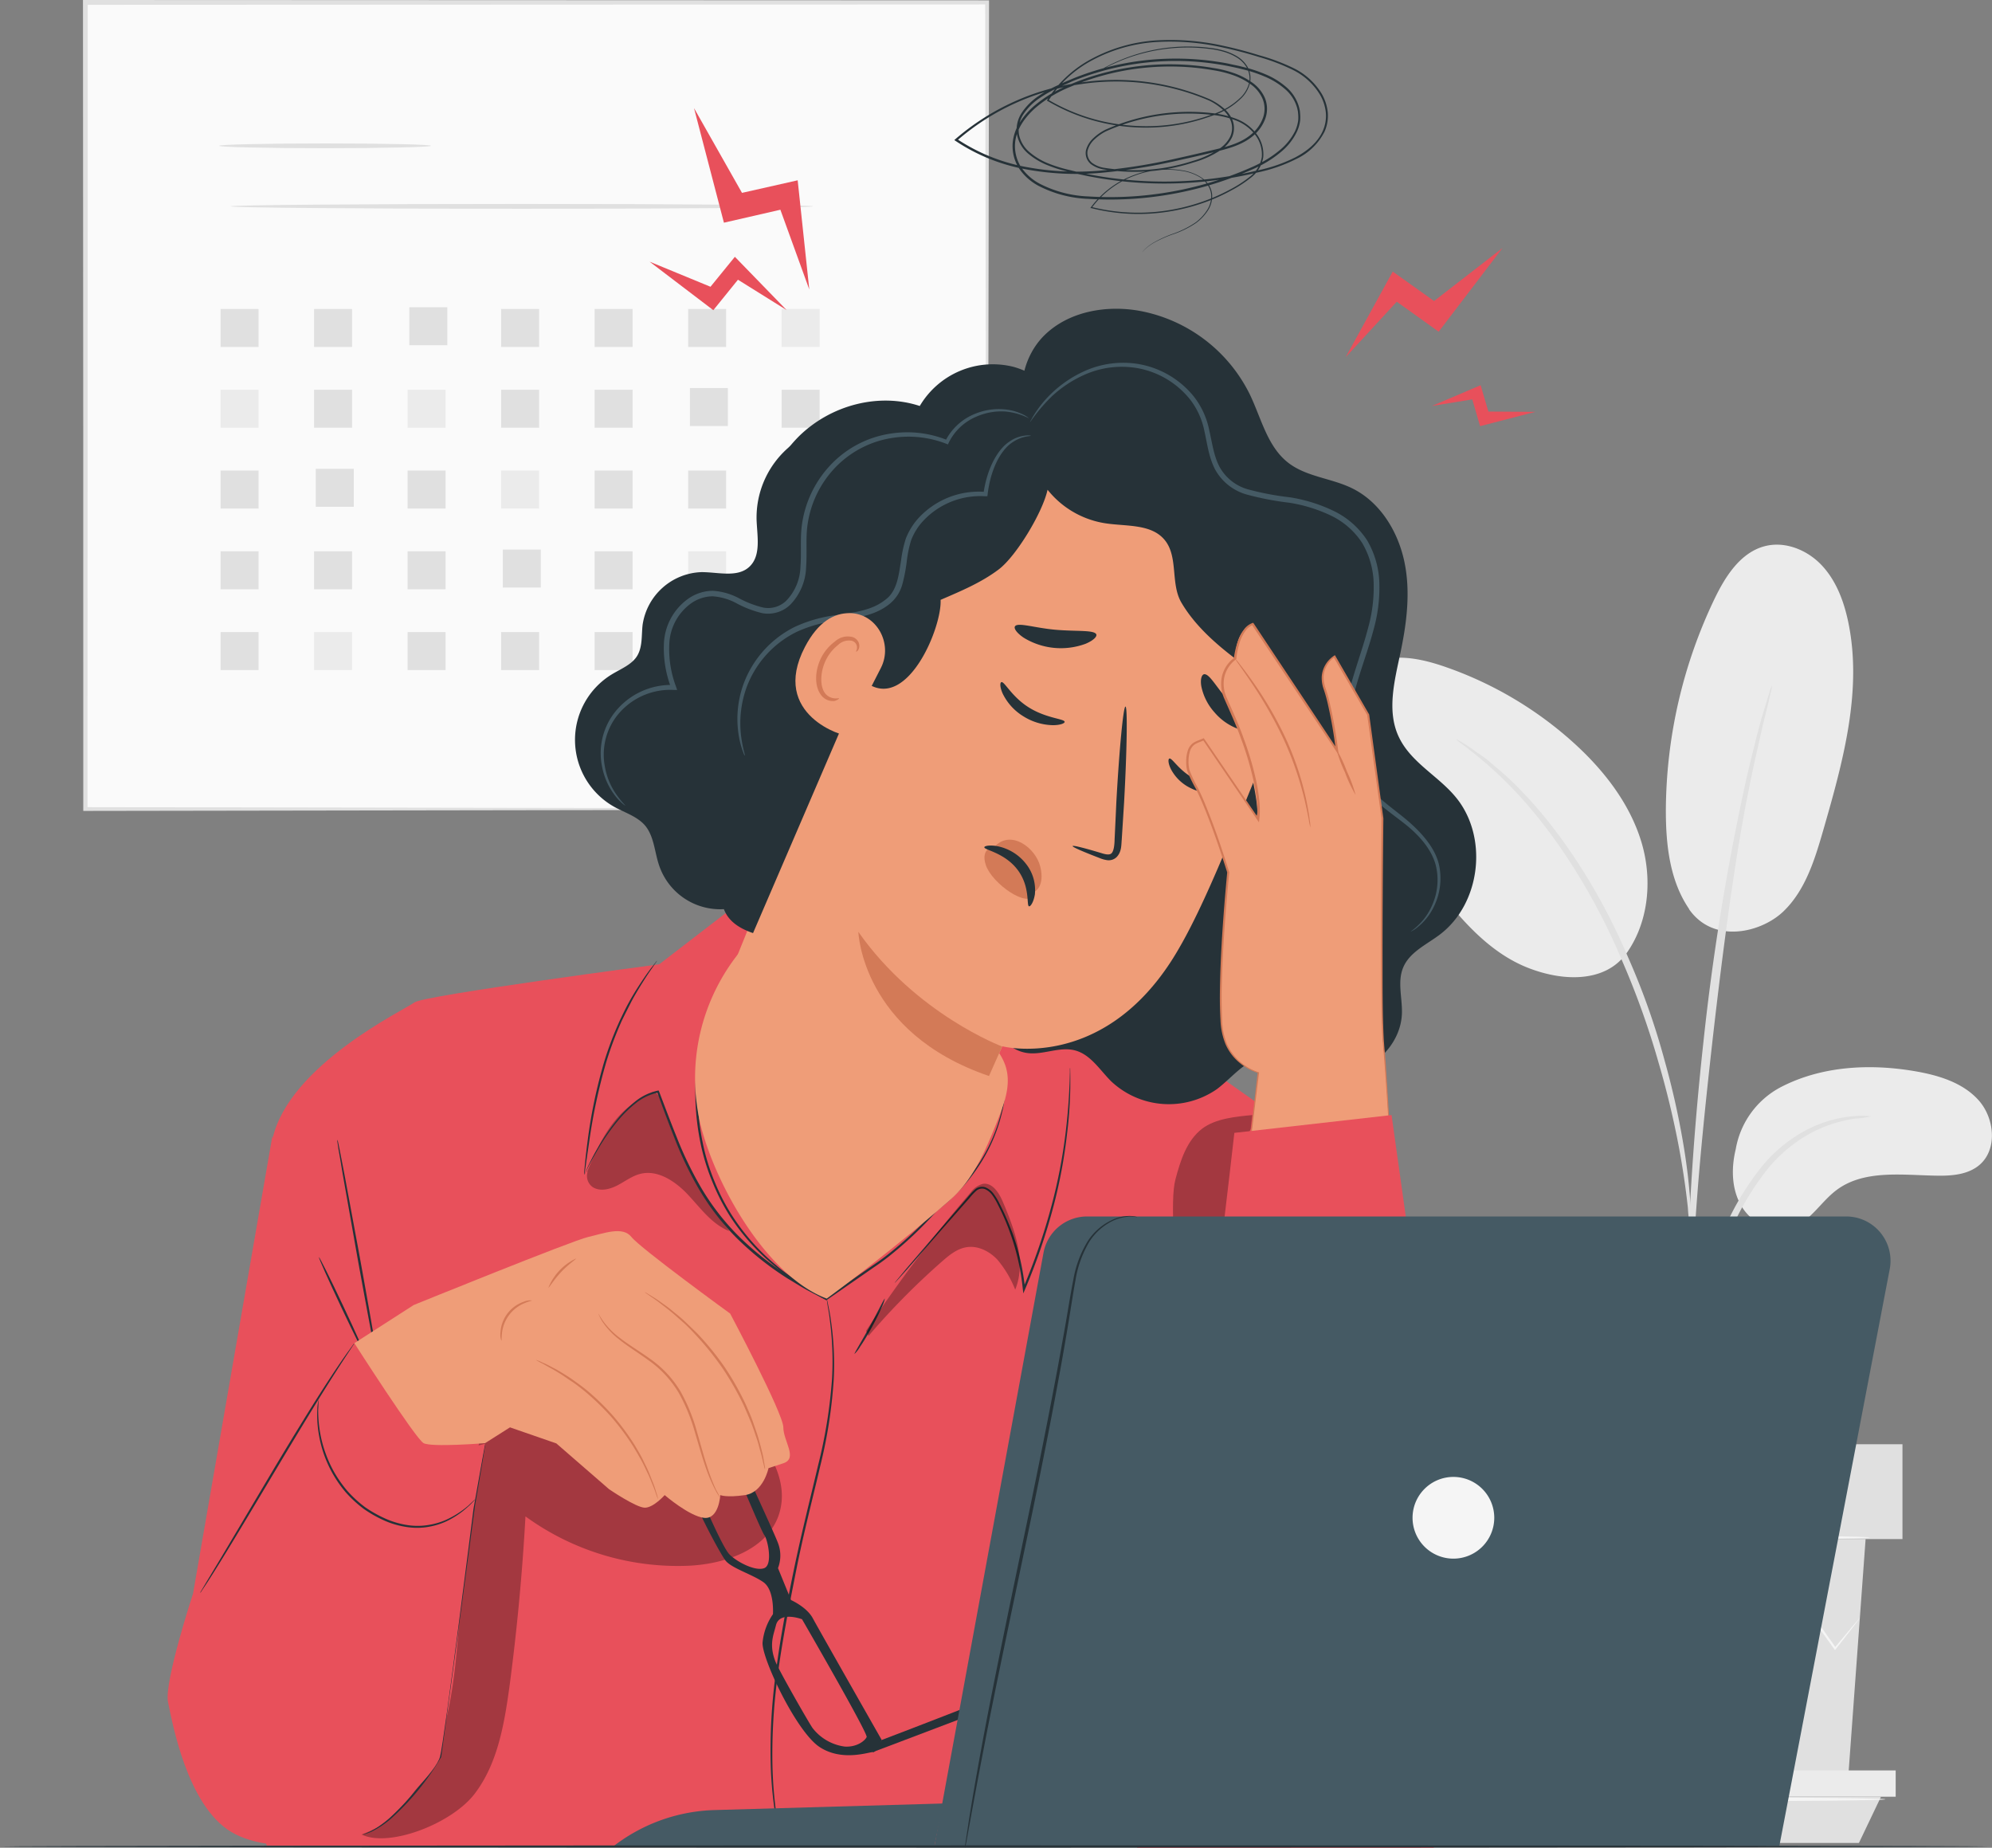 <svg xmlns="http://www.w3.org/2000/svg" viewBox="0 0 458.32 425.08"><rect x="0" y="0" width="458.32" height="425.08" fill="#808080" stroke="none"/><defs><style>.cls-1{fill:#fafafa;}.cls-2{fill:#e0e0e0;}.cls-3{fill:#ebebeb;}.cls-4{fill:#f5f5f5;}.cls-5{fill:#e8505b;}.cls-6{fill:#263238;}.cls-7{opacity:0.3;}.cls-8{fill:#ef9d78;}.cls-9{fill:#d37a57;}.cls-10{fill:#455a64;}</style></defs><title>Asset 1q1</title><g id="Layer_2" data-name="Layer 2"><g id="Background_Complete" data-name="Background Complete"><rect class="cls-1" x="19.62" y="0.55" width="207.47" height="185.62"></rect><path class="cls-2" d="M227.09,186.17s0-1.19-.05-3.44,0-5.61,0-9.95c0-8.71-.07-21.45-.13-37.68-.05-32.43-.14-78.77-.24-134.55l.47.47L19.64,1.11h0l.55-.56c0,67.54-.05,131.08-.06,185.62l-.49-.48,150.06.24,42.32.13,11.21.06,2.89,0c.65,0,1,0,1,0s-.31,0-.94,0l-2.83,0-11.11.06-42.22.13-150.37.24h-.49v-.49c0-54.54,0-118.08-.07-185.62V0h.58L227.09.08h.47V.55c-.1,55.9-.18,102.35-.24,134.85,0,16.18-.09,28.88-.12,37.58,0,4.29,0,7.59-.06,9.85S227.09,186.17,227.09,186.17Z"></path><path class="cls-2" d="M99.17,33.54c0,.3-10.92.55-24.39.55s-24.39-.25-24.39-.55S61.31,33,74.78,33,99.17,33.23,99.17,33.54Z"></path><path class="cls-2" d="M187.08,47.47c0,.31-30,.56-67,.56s-67-.25-67-.56,30-.55,67-.55S187.08,47.17,187.08,47.47Z"></path><rect class="cls-2" x="50.75" y="71.08" width="8.74" height="8.74"></rect><rect class="cls-2" x="72.26" y="71.08" width="8.74" height="8.74"></rect><rect class="cls-2" x="94.18" y="70.68" width="8.74" height="8.74"></rect><rect class="cls-2" x="115.3" y="71.08" width="8.74" height="8.74"></rect><rect class="cls-2" x="136.81" y="71.08" width="8.74" height="8.74"></rect><rect class="cls-2" x="158.33" y="71.08" width="8.74" height="8.74"></rect><rect class="cls-3" x="179.84" y="71.08" width="8.74" height="8.74"></rect><rect class="cls-3" x="50.75" y="89.66" width="8.74" height="8.74"></rect><rect class="cls-2" x="72.26" y="89.66" width="8.74" height="8.74"></rect><rect class="cls-3" x="93.78" y="89.66" width="8.74" height="8.74"></rect><rect class="cls-2" x="115.3" y="89.66" width="8.74" height="8.74"></rect><rect class="cls-2" x="136.81" y="89.66" width="8.74" height="8.74"></rect><rect class="cls-2" x="158.73" y="89.27" width="8.74" height="8.74"></rect><rect class="cls-2" x="179.84" y="89.66" width="8.74" height="8.74"></rect><rect class="cls-2" x="50.75" y="108.25" width="8.74" height="8.74"></rect><rect class="cls-2" x="72.66" y="107.85" width="8.74" height="8.74"></rect><rect class="cls-2" x="93.78" y="108.25" width="8.74" height="8.74"></rect><rect class="cls-3" x="115.3" y="108.25" width="8.74" height="8.74"></rect><rect class="cls-2" x="136.81" y="108.25" width="8.74" height="8.74"></rect><rect class="cls-2" x="158.33" y="108.25" width="8.74" height="8.74"></rect><rect class="cls-2" x="179.84" y="108.25" width="8.74" height="8.74"></rect><rect class="cls-2" x="50.75" y="126.83" width="8.74" height="8.74"></rect><rect class="cls-2" x="72.26" y="126.83" width="8.74" height="8.74"></rect><rect class="cls-2" x="93.78" y="126.83" width="8.74" height="8.74"></rect><rect class="cls-2" x="115.69" y="126.43" width="8.74" height="8.74"></rect><rect class="cls-2" x="136.81" y="126.83" width="8.74" height="8.74"></rect><rect class="cls-3" x="158.33" y="126.83" width="8.74" height="8.74"></rect><rect class="cls-2" x="179.84" y="126.83" width="8.74" height="8.74"></rect><rect class="cls-2" x="50.75" y="145.41" width="8.74" height="8.74"></rect><rect class="cls-3" x="72.26" y="145.41" width="8.74" height="8.74"></rect><rect class="cls-2" x="93.78" y="145.41" width="8.74" height="8.74"></rect><rect class="cls-2" x="115.3" y="145.41" width="8.74" height="8.74"></rect><rect class="cls-2" x="136.81" y="145.41" width="8.74" height="8.74"></rect><rect class="cls-2" x="158.73" y="145.01" width="8.74" height="8.74"></rect><rect class="cls-2" x="179.84" y="145.41" width="8.74" height="8.74"></rect><path class="cls-3" d="M409.8,250.06c9.25-4.77,20.13-5.39,30.4-3.69,5.51.91,11.26,2.56,15,6.7s4.46,11.43.15,15c-2.56,2.12-6.14,2.44-9.46,2.4-8-.09-16.95-1.51-23.37,3.33-3.66,2.75-6.1,7.34-10.48,8.7s-9.12-1.21-11.39-5.07-2.35-8.7-1.29-13.06A19.94,19.94,0,0,1,409.8,250.06Z"></path><path class="cls-3" d="M388.62,209.17c5.65,8.08,16.64,5.4,21.74.47s7.24-12.07,9.2-18.88c4.48-15.56,9-31.89,5.67-47.73-1-4.74-2.77-9.47-6.1-13s-8.45-5.61-13.13-4.37c-5.54,1.46-9,6.89-11.47,12a113.75,113.75,0,0,0-11.25,48.83c0,7.87.9,16.12,5.34,22.61"></path><path class="cls-3" d="M373.1,220.76c6.13-7.29,7.3-17.91,4.57-27s-8.9-16.89-16-23.23A86.14,86.14,0,0,0,333,153.58c-4.14-1.46-8.52-2.61-12.89-2.19s-8.78,2.65-10.82,6.54c-3,5.76-.13,12.74,3,18.43A218,218,0,0,0,331.1,205c5.65,7.28,12.11,14.46,20.72,17.75s17.54,2.9,22.1-3.07"></path><path class="cls-2" d="M388.24,331a18.09,18.09,0,0,0,.51-3.67c.26-2.67.59-6,1-10A146,146,0,0,1,392,302.6a112.77,112.77,0,0,1,5.33-17.33,63.63,63.63,0,0,1,8.86-15.69,33,33,0,0,1,11.19-9.3,31.47,31.47,0,0,1,9.42-2.94,18.38,18.38,0,0,0,3.65-.52,16.19,16.19,0,0,0-3.72-.06,28.42,28.42,0,0,0-9.82,2.56,32.91,32.91,0,0,0-11.81,9.38,62.32,62.32,0,0,0-9.17,16,105.14,105.14,0,0,0-5.3,17.61,124,124,0,0,0-1.95,14.88c-.32,4.25-.44,7.69-.5,10.07A16.84,16.84,0,0,0,388.24,331Z"></path><path class="cls-2" d="M388.93,323.26a7.78,7.78,0,0,0,.1-1.7c0-1.28,0-2.89,0-4.87,0-4.22,0-10.34.22-17.89.37-15.1,1.67-31.35,4.19-54.26,2.37-21.54,5.56-46.61,8.93-62.91.72-3.71,1.45-7,2.14-10s1.21-5.46,1.75-7.5.83-3.49,1.13-4.73a7,7,0,0,0,.3-1.68,7.58,7.58,0,0,0-.59,1.6L405.67,164c-.63,2-1.27,4.53-2,7.45s-1.56,6.24-2.35,9.94a549.09,549.09,0,0,0-9.4,58.37c-2.52,23-3.65,43.87-3.75,59-.09,7.57.07,13.7.26,17.93.13,2,.22,3.58.3,4.86A7.62,7.62,0,0,0,388.93,323.26Z"></path><path class="cls-2" d="M389,282.94a32.35,32.35,0,0,0,0-5.08,138.6,138.6,0,0,0-1.55-13.78A183.25,183.25,0,0,0,383,244a164.09,164.09,0,0,0-8.4-23.75c-7-16.52-16.42-30-24.65-38.39a62.58,62.58,0,0,0-5.8-5.39c-.89-.75-1.67-1.5-2.48-2.09l-2.25-1.56a32.78,32.78,0,0,0-4.28-2.74c-.24.33,6.07,4,14,12.52s17.13,21.87,24,38.25a186.72,186.72,0,0,1,8.44,23.53,203.35,203.35,0,0,1,4.77,19.88c1.05,5.72,1.66,10.4,2,13.64A33.12,33.12,0,0,0,389,282.94Z"></path><polygon class="cls-2" points="350.06 354.06 354.1 409.41 425.2 409.41 429.24 354.06 350.06 354.06"></polygon><rect class="cls-2" x="343.19" y="332.25" width="94.53" height="21.82"></rect><polygon class="cls-3" points="343.19 407.29 343.19 413.34 347.63 413.34 436.16 413.34 436.16 407.29 343.19 407.29"></polygon><polygon class="cls-2" points="351.99 423.98 347.63 413.34 432.78 413.34 427.7 423.98 351.99 423.98"></polygon><path class="cls-4" d="M427.92,372.15s-.09.19-.33.51l-1.06,1.41-4.14,5.3-.19.24-.18-.25-10.17-14.07h.58l-10,14.18-.31.45-.35-.42-11.88-14.14h.68l-.65.82-10.63,13.32-.35.45-.33-.47-10-14.18.58,0-12.34,14.06-.22.25-.17-.28c-1.63-2.73-2.92-4.91-3.86-6.49-.41-.7-.74-1.27-1-1.73a2.69,2.69,0,0,1-.3-.62,3.07,3.07,0,0,1,.42.55c.28.44.65,1,1.09,1.67l4.06,6.37-.39,0,12.15-14.24.31-.36.27.39L379.29,379l-.68,0,10.6-13.34.65-.82.34-.42.35.41L402.39,379l-.66,0,10.12-14.11.29-.41.29.41c4,5.72,7.42,10.59,10,14.23l-.36,0,4.31-5.16,1.16-1.34A3,3,0,0,1,427.92,372.15Z"></path><path class="cls-4" d="M430.23,353.7c0,.24-17.81.44-39.79.44s-39.79-.2-39.79-.44,17.81-.44,39.79-.44S430.23,353.45,430.23,353.7Z"></path><path class="cls-4" d="M433.82,413.94c0,.24-19.36.44-43.24.44s-43.24-.2-43.24-.44,19.35-.45,43.24-.45S433.82,413.69,433.82,413.94Z"></path></g><g id="Character"><path class="cls-5" d="M177.38,203.92l-8,4.29-17.71,13.63S97.45,229,95.37,230.6,66.32,245,62.67,262.15,51.53,391.46,51.53,391.46l9.84,33.12,197.51.31,46.32-.66s17.79-41.57,17.79-53-5.2-97.37-5.2-97.37l-55.55-39.17Z"></path><path class="cls-6" d="M151.17,221a2.2,2.2,0,0,1-.28.46l-.86,1.27c-.78,1.08-1.84,2.7-3.07,4.73-.6,1-1.28,2.14-1.91,3.39s-1.31,2.58-2,4a81.71,81.71,0,0,0-3.59,9.57,130.07,130.07,0,0,0-3.89,18.19c-.34,2.3-.61,4.19-.81,5.59-.09.61-.16,1.11-.22,1.52a1.82,1.82,0,0,1-.12.52,2.2,2.2,0,0,1,0-.54c0-.4.08-.91.13-1.53.12-1.33.33-3.25.64-5.62A116.44,116.44,0,0,1,139,244.3a78.38,78.38,0,0,1,3.65-9.62c.68-1.43,1.33-2.78,2-4s1.35-2.36,2-3.38c1.29-2,2.39-3.61,3.22-4.66l.95-1.21A2.37,2.37,0,0,1,151.17,221Z"></path><g class="cls-7"><path d="M152.4,254c-.33-1.06-.75-2.25-1.78-2.66-.8-.33-.48.19-1.28.53-7.5,3.09-11.13,10-14.3,17.84l.18-.19a3.13,3.13,0,0,0,1.23,3.63c1.69,1,3.86.45,5.6-.45s3.33-2.15,5.23-2.64c4.1-1.05,8.19,1.76,11.08,4.86s5.51,6.78,9.47,8.31A91.21,91.21,0,0,1,152.4,254Z"></path></g><path class="cls-6" d="M134.45,270.27a48.21,48.21,0,0,1,3.18-6.36,47.68,47.68,0,0,1,4.76-6.84,28.14,28.14,0,0,1,3.73-3.65,12.55,12.55,0,0,1,5.28-2.53l.16,0,.06.15c1.25,3.27,2.57,6.84,4.09,10.6a84.36,84.36,0,0,0,5.6,11.58,56,56,0,0,0,8.6,11.12,70.5,70.5,0,0,0,11.77,9.34c1.45.85,2.85,1.76,4.3,2.56l4.33,2.31h-.26l7.22-5,3.5-2.41c1.16-.79,2.29-1.58,3.36-2.42a88.35,88.35,0,0,0,11.2-10.53l0,0h0A42.15,42.15,0,0,0,225.64,267a38.48,38.48,0,0,0,4.63-10.77,39.67,39.67,0,0,0,1.18-7.46c.06-.88,0-1.55.07-2s0-.68,0-.68,0,.23,0,.68,0,1.13,0,2a36.8,36.8,0,0,1-1.06,7.52,38,38,0,0,1-4.58,10.89,42,42,0,0,1-10.31,11.38l0,0a88.61,88.61,0,0,1-11.24,10.63c-1.08.85-2.21,1.65-3.37,2.43l-3.5,2.43-7.22,5-.12.09-.14-.07-4.36-2.32c-1.45-.8-2.86-1.71-4.32-2.57a70.1,70.1,0,0,1-11.86-9.42,56.52,56.52,0,0,1-8.65-11.23,84.4,84.4,0,0,1-5.59-11.66c-1.51-3.78-2.81-7.36-4-10.63l.21.12a12.15,12.15,0,0,0-5.13,2.43,27.63,27.63,0,0,0-3.72,3.57,49.61,49.61,0,0,0-4.81,6.75c-1.17,2-2,3.54-2.53,4.61l-.61,1.23A1.73,1.73,0,0,1,134.45,270.27Z"></path><path class="cls-6" d="M246.22,245.65a99.28,99.28,0,0,1-.72,15.25,116.68,116.68,0,0,1-3.05,16.37,140.06,140.06,0,0,1-6.62,19.38l-.38.9-.12-1c-.07-.58-.12-1.22-.22-1.85a53.39,53.39,0,0,0-2.52-10.56c-.57-1.66-1.22-3.26-1.92-4.8-.35-.77-.72-1.52-1.1-2.26a13.68,13.68,0,0,0-1.22-2.08,4.08,4.08,0,0,0-1.72-1.44,2,2,0,0,0-2,.38,13.84,13.84,0,0,0-1.52,1.62l-1.45,1.65-5.29,6L208.71,292l-2.11,2.36-.56.6-.2.19a1.5,1.5,0,0,1,.16-.23l.52-.63,2-2.42,7.56-8.82,5.24-6.08,1.44-1.67a14.48,14.48,0,0,1,1.58-1.68,2.44,2.44,0,0,1,2.41-.46,4.52,4.52,0,0,1,1.94,1.59,14.18,14.18,0,0,1,1.28,2.15c.38.74.75,1.5,1.11,2.27.71,1.55,1.37,3.17,2,4.84a54.24,54.24,0,0,1,2.55,10.66c.1.64.15,1.28.22,1.87l-.5-.07a142.58,142.58,0,0,0,6.64-19.3,122,122,0,0,0,3.15-16.29c.58-4.68.81-8.49.92-11.12.07-1.32.07-2.34.1-3,0-.32,0-.58,0-.79S246.22,245.65,246.22,245.65Z"></path><path class="cls-6" d="M171.64,218s0,.08-.15.2l-.48.54c-.44.45-1,1.19-1.76,2.14a39.86,39.86,0,0,0-4.79,8.95,57.78,57.78,0,0,0-3.59,14.63,58.62,58.62,0,0,0,.8,18.38,49,49,0,0,0,2.8,9.13,47.69,47.69,0,0,0,4.11,7.89,50.69,50.69,0,0,0,10,11.22c1.61,1.42,3.25,2.48,4.62,3.5s2.69,1.72,3.73,2.31l2.43,1.34.63.36a.87.87,0,0,1,.21.14s-.08,0-.23-.09l-.65-.32-2.49-1.25c-1.06-.57-2.31-1.37-3.79-2.25s-3-2-4.69-3.46a50.12,50.12,0,0,1-10.18-11.24,47.81,47.81,0,0,1-4.17-8,49.13,49.13,0,0,1-2.84-9.21,57.89,57.89,0,0,1-.76-18.55,57,57,0,0,1,3.72-14.7,38,38,0,0,1,5-8.94,21,21,0,0,1,1.85-2.09l.51-.51Z"></path><path class="cls-6" d="M86.56,314.1a2.12,2.12,0,0,1,.2.29l.53.93-.15.05c-.71-3.36-2.65-13.66-4.86-25.85-1.32-7.5-2.53-14.3-3.41-19.3-.4-2.42-.73-4.4-1-5.86-.09-.65-.17-1.17-.24-1.6a2.36,2.36,0,0,1,0-.56,2.76,2.76,0,0,1,.15.54q.13.63.33,1.59c.29,1.44.67,3.42,1.14,5.83.93,5,2.18,11.77,3.57,19.27,2.2,12.18,4,22.52,4.5,25.91l.08.51-.23-.46-.47-1A1.25,1.25,0,0,1,86.56,314.1Z"></path><path class="cls-6" d="M84.15,312.05c-.13.06-2.65-5-5.63-11.31s-5.28-11.48-5.15-11.54,2.65,5,5.63,11.31S84.28,312,84.15,312.05Z"></path><g class="cls-7"><path d="M83.12,422c6.27,3.15,20.8-2.41,26.09-9.34s6.81-16,8-24.59q2.6-19.53,3.69-39.22a59.6,59.6,0,0,0,37.56,11.35c8.48-.39,18.15-3.76,20.77-11.83s-3-16.21-8.79-22.28a137.4,137.4,0,0,0-18-15.8c-4.23-3.1-8.87-6-14.09-6.61-5.63-.61-11.32,1.69-15.6,5.4s-7.27,8.71-9.47,13.93c-6.68,15.95-6.32,33.8-7.69,51s-3.19,35.09-18.46,46.31"></path></g><path class="cls-6" d="M83.53,422.06a2.53,2.53,0,0,1,.43-.2l1.26-.55a22.9,22.9,0,0,0,4.28-2.94A59.84,59.84,0,0,0,101.05,404l0,.08c.91-6.85,2-14.85,3.11-23.35,1.84-13.48,3.46-25.68,4.77-34.5.81-4.35,1.46-7.89,1.93-10.38.23-1.19.41-2.13.55-2.82l.15-.73a1,1,0,0,1,.07-.24.6.6,0,0,1,0,.25c0,.2-.06.44-.1.74l-.45,2.84c-.43,2.49-1,6-1.77,10.4-1.18,8.87-2.81,21.05-4.61,34.51-1.16,8.5-2.25,16.49-3.18,23.34v.05l0,0a58.35,58.35,0,0,1-11.78,14.39,21.31,21.31,0,0,1-4.39,2.86c-.56.23-1,.38-1.3.48A1.47,1.47,0,0,1,83.53,422.06Z"></path><path class="cls-6" d="M179.78,424.23a1.9,1.9,0,0,1-.09-.31c-.06-.24-.13-.55-.22-.94-.18-.83-.51-2-.77-3.62a90.74,90.74,0,0,1-1.38-13.56,131.39,131.39,0,0,1,1.08-20.18c.92-7.56,2.45-15.79,4.23-24.39s3.85-16.71,5.59-24.1a114.54,114.54,0,0,0,3.21-19.88,72.33,72.33,0,0,0-.5-13.56c-.17-1.6-.44-2.82-.56-3.66l-.14-.95a1.38,1.38,0,0,1,0-.33,1.86,1.86,0,0,1,.08.32c.05.24.12.55.2.94.14.83.45,2.05.65,3.65a69.4,69.4,0,0,1,.67,13.61,112.36,112.36,0,0,1-3.11,20c-1.72,7.41-3.85,15.49-5.55,24.1s-3.32,16.8-4.27,24.34a134.31,134.31,0,0,0-1.18,20.11,96.27,96.27,0,0,0,1.21,13.53c.23,1.59.53,2.8.67,3.64.07.39.13.71.17,1A1.11,1.11,0,0,1,179.78,424.23Z"></path><path class="cls-6" d="M196.61,311.47c-.12-.08,1.6-2.83,3.52-6.34s3.31-6.44,3.45-6.38a8.14,8.14,0,0,1-.72,2c-.52,1.21-1.31,2.85-2.28,4.62s-1.92,3.31-2.66,4.4A7.81,7.81,0,0,1,196.61,311.47Z"></path><g class="cls-7"><path d="M199.84,307.32a167.38,167.38,0,0,1,16.89-17.11c1.65-1.45,3.44-2.92,5.61-3.28,2.64-.44,5.33.92,7.16,2.88a24.7,24.7,0,0,1,4.08,6.88c2.62-6.44-.1-13.7-2.8-20.11-.88-2.09-2.4-4.57-4.64-4.23a5.18,5.18,0,0,0-2.88,2.06,312.29,312.29,0,0,0-24,31.75"></path></g><g class="cls-7"><path d="M287.76,259.69l.37-3.17c-3.81.36-8.49.81-11.53,3.13-3.55,2.71-5,7.32-6.14,11.62-2.72,9.78,5,60.13,4.6,70.28,3.37-1.43,5.75-23,6.35-26.66,1.48-8.81-1.51-14.31-.6-16.77s.88-5.13.95-7.75c.33-11.68,1.49-19.9,6-30.68"></path></g><path class="cls-6" d="M238.05,98.09c-4.84-6-3.25-15.59,2.29-21s14-6.91,21.57-5.63a35.48,35.48,0,0,1,25.71,19.4c2.6,5.45,4,11.89,8.77,15.59,4.18,3.26,9.94,3.54,14.7,5.88,6.38,3.12,10.5,9.8,12,16.76s.58,14.19-.89,21.15c-1.35,6.38-3.15,13.28-.41,19.19s8.91,8.92,13,13.78c7.74,9.13,6,24.67-3.59,31.85-3.05,2.29-6.91,4-8.37,7.56-1.33,3.22-.2,6.87-.27,10.35-.17,9-10.06,16.35-18.71,14-4.36-1.2-8.38-4.42-12.87-3.81s-7.43,4.73-11,7.4a19.37,19.37,0,0,1-24.32-1.8c-2.62-2.61-4.73-6.16-8.31-7.11s-7.34,1.1-11,.6c-4.79-.65-7.94-5.41-9.36-10s-1.79-9.64-4.19-13.85c-3.13-5.5-9.09-8.62-14.11-12.49A49,49,0,0,1,204.43,132"></path><path class="cls-8" d="M171,218.05a46.08,46.08,0,0,0-9.78,40.84c3.56,14.11,15.37,34.74,29,39.86,8.84-6.48,20.19-15.53,28.44-22.75,5.33-4.67,8.16-11.5,10.8-18.08,1.52-3.8,3.07-7.9,2.12-11.88-.71-2.93-2.69-5.37-4.78-7.54a61.13,61.13,0,0,0-52.94-17.66"></path><path class="cls-8" d="M211.45,116.45h0a24.27,24.27,0,0,1,27.75-12.77l34.11,8.7c17.05,5.49,30.4,31.88,20.35,55-7.94,18.25-16.07,41.18-24.22,53.78-16.4,25.32-38.82,19.54-38.82,19.54l-12.1,27-49.47-46.39Z"></path><path class="cls-6" d="M269.05,174.51c.64-.24,2.32,3,6,4.73s7.32,1.24,7.5,1.89c.1.3-.73.9-2.33,1.18a10.41,10.41,0,0,1-6.27-1,10,10,0,0,1-4.52-4.32C268.73,175.6,268.74,174.61,269.05,174.51Z"></path><path class="cls-6" d="M230.42,156.92c.72-.14,2.38,3.41,6.36,5.87s8,2.55,8.17,3.24c.09.32-.86.79-2.65.8a13.26,13.26,0,0,1-6.87-2.06,12.51,12.51,0,0,1-4.73-5.21C230,158,230.07,157,230.42,156.92Z"></path><path class="cls-6" d="M246.79,194.64c.08-.22,2.59.41,6.59,1.61,1,.32,2,.54,2.45-.05s.59-1.8.62-3.13c.13-2.72.27-5.58.4-8.57.67-12.15,1.61-22,2.1-21.95s.35,9.91-.32,22.07q-.28,4.49-.54,8.56c-.12,1.25,0,2.77-1.18,4a2.62,2.62,0,0,1-2.2.7,7,7,0,0,1-1.73-.49C249.08,195.89,246.71,194.86,246.79,194.64Z"></path><path class="cls-9" d="M230.57,240.75s-19.76-7.4-33.08-26.37c0,0,.75,23.16,30.06,33.16Z"></path><path class="cls-6" d="M233.52,144.1c.62-1,4.53.36,9.37.78s8.93,0,9.35,1.07c.18.53-.7,1.41-2.46,2.15a16.37,16.37,0,0,1-14.27-1.41C233.93,145.62,233.23,144.58,233.52,144.1Z"></path><path class="cls-6" d="M277.11,155.1c1.26,0,2.82,3.11,5.51,6.08s5.5,5,5.32,6.26c-.12.57-1.17.82-2.83.33a13,13,0,0,1-5.65-3.86,12.77,12.77,0,0,1-3.07-6.08C276.13,156.13,276.52,155.14,277.11,155.1Z"></path><path class="cls-9" d="M238.12,205.09s2.32-1.21,1.24-5.67-6.74-8.49-10.33-4.82c0,0-3.62.27-2.2,4.45s9.68,10.08,11.22,6.72"></path><path class="cls-6" d="M236.77,208.5c-.66-.12.34-4.47-2.66-8.42s-7.74-4.55-7.63-5.17c0-.29,1.23-.6,3.2-.2a11.07,11.07,0,0,1,6.42,4.07,9.66,9.66,0,0,1,2,7C237.8,207.63,237.06,208.59,236.77,208.5Z"></path><path class="cls-6" d="M182.28,102.25a21.32,21.32,0,0,0-8.2,17.47c.15,3.74,1.06,8.15-1.69,10.69s-7.22,1.19-11,1.21a14.18,14.18,0,0,0-13.54,12.13c-.27,2.37,0,4.92-1.17,7s-3.76,3.09-5.88,4.37a17.65,17.65,0,0,0,.59,30.53c2.45,1.35,5.31,2.2,7.1,4.35,2,2.47,2.12,6,3.13,9a14.82,14.82,0,0,0,28.08.2"></path><path class="cls-6" d="M237.58,92.68a21.1,21.1,0,0,0,16.91,27.73c4.74.7,10.4.1,13.46,3.79,3.22,3.88,1.31,10.06,3.86,14.42,3.63,6.21,9.84,11.17,15.72,15.33,4.55,3.21-.65,12.14,1.33,17.34s10.13,17.07,15.69,17.28c1.22-4.65,8.14-25.08,8.26-29.88s-1-9.8-3.94-13.58c-1.63-2.07-3.77-3.72-5.18-5.94-3.05-4.81-2-11-3-16.63a23.1,23.1,0,0,0-12.94-16.73c-5.56-2.54-12.06-2.82-17.19-6.13-3.79-2.45-6.5-6.36-10.43-8.58-7.65-4.32-17.23-1-25.14,2.8"></path><path class="cls-6" d="M200.75,150.81c-.79-.53-6,3.44-.86,6.61C209,163,216.75,144.22,216.41,138c4.62-2,9.3-3.93,13.37-7s10.15-13.21,11.24-18.33c3.47,1.41,20.24,1.54,18.78.53-3.31-2.29-10-7.2-10.89-11-1.93-8.35-7.86-15.62-15.7-17.8a19.52,19.52,0,0,0-21.59,9c-9.33-3.08-20.39-.31-27.83,7a32.55,32.55,0,0,0-8.88,28.94c.55,2.66,1.45,5.44.6,8.08-1.06,3.26-4.34,5-6.95,7.14-7.11,5.77-10.18,16-9.3,25.17s2.45,12.86,7,16.18c8.91,6.51-9.61,23.13,7,28.75"></path><path class="cls-10" d="M324.58,214.33c0-.06.59-.41,1.56-1.32a13.78,13.78,0,0,0,3.34-4.71,14.16,14.16,0,0,0,.94-8.91c-.78-3.49-3.41-6.81-6.93-9.64s-7.91-5.56-11.09-10.19-3.75-11-2.73-17,3.53-12,5.16-18.31a34.66,34.66,0,0,0,1.23-9.76,19.28,19.28,0,0,0-2.62-9.53,17.67,17.67,0,0,0-7.44-6.45,34.61,34.61,0,0,0-9.4-2.86,67.76,67.76,0,0,1-9.6-1.84,12,12,0,0,1-7.47-5.89c-1.45-2.86-1.77-5.89-2.4-8.64A17.4,17.4,0,0,0,273.89,92a20,20,0,0,0-12.25-7.32,21.06,21.06,0,0,0-11.86,1.42,27.2,27.2,0,0,0-7.69,5,39.7,39.7,0,0,0-5.07,6s0-.18.22-.48A14.91,14.91,0,0,1,238,95.3a25.55,25.55,0,0,1,3.73-4.61,27,27,0,0,1,7.75-5.3,21.7,21.7,0,0,1,12.31-1.67,20.92,20.92,0,0,1,12.95,7.58,18.44,18.44,0,0,1,3.5,7.76c.66,2.81,1,5.77,2.35,8.33a10.78,10.78,0,0,0,6.78,5.25,66,66,0,0,0,9.43,1.77,36,36,0,0,1,9.77,3,19,19,0,0,1,8,6.93,20.56,20.56,0,0,1,2.8,10.18,35.7,35.7,0,0,1-1.28,10.12c-1.69,6.43-4.23,12.3-5.22,18.19s-.53,11.81,2.44,16.17S320.64,186,324.09,189s6.29,6.46,7.05,10.19a14.68,14.68,0,0,1-1.19,9.29,13.45,13.45,0,0,1-3.63,4.69A7.29,7.29,0,0,1,324.58,214.33Z"></path><path class="cls-10" d="M293.91,154c.11.05-.49,1.43-1.1,4.05a29.64,29.64,0,0,0-.35,11.27,27.49,27.49,0,0,0,2.26,7.42,36.89,36.89,0,0,0,4.9,7.51,22.08,22.08,0,0,1,2.67,4.29,10.67,10.67,0,0,1,.94,5.3c-.29,3.72-2.12,7-3.48,10.39s-2.23,6.89-.92,10,3.69,5.44,5.94,7.68a30.41,30.41,0,0,1,5.87,7.14,11.18,11.18,0,0,1,1,8,13.38,13.38,0,0,1-7.16,8.91,10.42,10.42,0,0,1-3.05.85,3.82,3.82,0,0,1-1.1,0,20.37,20.37,0,0,0,3.93-1.3,13.15,13.15,0,0,0,6.47-8.67,10.34,10.34,0,0,0-1-7.33,29.75,29.75,0,0,0-5.76-6.78c-2.26-2.23-4.89-4.63-6.29-8.09a11,11,0,0,1-.67-5.54,21.56,21.56,0,0,1,1.58-5.41c1.41-3.45,3.15-6.66,3.41-10s-1.41-6.27-3.3-8.78a37,37,0,0,1-4.92-7.78,28.7,28.7,0,0,1-1.41-19.27,18.65,18.65,0,0,1,1.07-3A3.35,3.35,0,0,1,293.91,154Z"></path><path class="cls-10" d="M143.87,185.34s-.22-.12-.58-.42a11.83,11.83,0,0,1-1.45-1.47,15.73,15.73,0,0,1-3.32-7.11A15.28,15.28,0,0,1,141,164.47,16.5,16.5,0,0,1,155,157.58l-.55.74a25.34,25.34,0,0,1-1.69-10.41,13.35,13.35,0,0,1,5.35-10,10,10,0,0,1,5.85-2,14.73,14.73,0,0,1,6.05,1.71,23,23,0,0,0,5.59,2.15,6,6,0,0,0,5.29-1.56,11.72,11.72,0,0,0,3.28-7.87c.23-2.94-.05-5.93.25-8.92a25,25,0,0,1,7.37-15.16,23.84,23.84,0,0,1,13.54-6.57,24.54,24.54,0,0,1,12.71,1.59l-.56.23a13.08,13.08,0,0,1,6.88-6.32,14.36,14.36,0,0,1,6.93-1,12.18,12.18,0,0,1,4.21,1.22,5.94,5.94,0,0,1,1.27.84,14.93,14.93,0,0,0-5.52-1.58,14.21,14.21,0,0,0-6.62,1.19,12.42,12.42,0,0,0-6.35,6l-.18.38-.39-.15a23.93,23.93,0,0,0-12.23-1.37,23,23,0,0,0-12.85,6.38,23.85,23.85,0,0,0-6.93,14.43c-.29,2.83,0,5.81-.23,8.91a12.94,12.94,0,0,1-3.69,8.72,7.37,7.37,0,0,1-6.39,1.9,24.51,24.51,0,0,1-5.93-2.27,13.47,13.47,0,0,0-5.5-1.61,8.79,8.79,0,0,0-5.11,1.74A12.1,12.1,0,0,0,154,148a24.51,24.51,0,0,0,1.53,9.94l.27.78-.82,0A15.58,15.58,0,0,0,141.7,165a14.67,14.67,0,0,0-2.55,11.24,16,16,0,0,0,3,7C143.18,184.66,143.92,185.28,143.87,185.34Z"></path><path class="cls-10" d="M237.17,100.21c.06.23-1.95-.1-4.51,1.75s-4.77,6.18-5.42,11.74l-.06.47-.47,0A17.94,17.94,0,0,0,212,120.29a13.87,13.87,0,0,0-2.37,4,27.32,27.32,0,0,0-1,4.83,37.84,37.84,0,0,1-1,5.24,8.8,8.8,0,0,1-3.15,4.73c-3.32,2.59-7.4,3-11,3.6a31.23,31.23,0,0,0-10,2.59A23.17,23.17,0,0,0,171.9,157.8a24.21,24.21,0,0,0-1.37,11.66c.36,2.8.95,4.28.83,4.32s-.21-.34-.49-1.05a19.61,19.61,0,0,1-.84-3.19,23.58,23.58,0,0,1,1-12.07,23.88,23.88,0,0,1,11.91-13.29,32.07,32.07,0,0,1,10.33-2.77c3.56-.57,7.43-1.07,10.33-3.36,2.86-2,3.17-5.8,3.72-9.13a27.83,27.83,0,0,1,1.11-5.07,15.42,15.42,0,0,1,2.62-4.35,18.87,18.87,0,0,1,15.75-6.33l-.53.43c.8-5.78,3.24-10.26,6.08-12.08a7.7,7.7,0,0,1,3.51-1.31A4.36,4.36,0,0,1,237.17,100.21Z"></path><path class="cls-8" d="M202.68,153.65c2.85-5.58-1-12.61-7.25-12.6-3.45,0-7.15,1.88-10.23,7.78-8.21,15.74,9.29,20.74,9.55,20.3C194.91,168.86,199.34,160.2,202.68,153.65Z"></path><path class="cls-9" d="M193.05,160.66c0-.09-.37.05-1,0a3.08,3.08,0,0,1-2.07-1c-1.34-1.48-1.37-4.85,0-7.72a10,10,0,0,1,2.81-3.53,3.57,3.57,0,0,1,3.16-1,1.58,1.58,0,0,1,1.23,1.6c0,.55-.28.81-.22.88s.48-.09.69-.8a2,2,0,0,0-.1-1.31,2.36,2.36,0,0,0-1.31-1.2,4.37,4.37,0,0,0-4.14,1,10.62,10.62,0,0,0-3.24,3.89c-1.55,3.23-1.47,7,.46,8.89a3.34,3.34,0,0,0,2.72.89C192.82,161,193.09,160.71,193.05,160.66Z"></path><path class="cls-6" d="M187,372.27c-1.39-2.58-5-4.17-5-4.17l-3-7.35a8,8,0,0,0,0-5.77c-1.19-3.18-9.94-21.65-9.74-22.25l-2.26-.13s8.06,19.55,8.85,20.55,2,6.81,0,7.6-6.21-1.36-8-3.14-7.48-15.24-8.47-18,.77-6.65.77-6.65l1.59-3.78h-2.18a73.88,73.88,0,0,0-2.19,7.75c-.79,3.78,8.15,20.27,9.54,22.06s6.16,3.18,8.74,5,2.19,7.36,2.19,7.36a13.78,13.78,0,0,0-2.39,6.55c-.2,3.58,7.75,20.47,13.11,24s11.73,1,12.32,1.19,2-2.78,2-2.78S188.39,374.85,187,372.27Zm7.33,29.53a11.2,11.2,0,0,1-7.38-4.27c-.65-.86-7.61-13-8.51-15.22-1.56-3.93-.48-6.11.09-8.41.83-3.35,6-1.39,6-1.39s15.22,26.3,14.87,27.1S197.18,402,194.32,401.8Z"></path><path class="cls-6" d="M202.89,400.28s44.31-16.86,46.38-18.77,9.55-12.89,9.55-12.89,3.66.63,3.18,1.59-7.48,11.94-15,15.12-46.14,17.73-46.14,17.73Z"></path><path class="cls-5" d="M62.67,261.33,44.42,366.59s-6.72,20.48-5.76,25,4.35,23.8,14.59,29.88,30.52,2.11,34.68-2.05,12.36-11.78,13.32-15.3,7.69-57,7.69-57l2.67-15s-9.92,3.2-16-1S81.53,309,81.53,309l-9,13.76Z"></path><path class="cls-6" d="M81.53,309a2.89,2.89,0,0,1-.34.59l-1.09,1.65c-.94,1.42-2.3,3.49-3.93,6.07-3.28,5.16-7.66,12.37-12.45,20.38s-9.12,15.26-12.33,20.47c-1.6,2.6-2.92,4.69-3.86,6.13l-1.09,1.64a2.83,2.83,0,0,1-.41.55,4.06,4.06,0,0,1,.33-.61l1-1.69L51.08,358l12.19-20.54c4.79-8,9.23-15.2,12.59-20.31,1.68-2.56,3.08-4.6,4.08-6l1.16-1.59A3.76,3.76,0,0,1,81.53,309Z"></path><path class="cls-6" d="M109.32,344.94a2.78,2.78,0,0,1-.38.43c-.27.27-.63.7-1.17,1.17a20.33,20.33,0,0,1-5,3.41,15.88,15.88,0,0,1-4,1.27,15.1,15.1,0,0,1-4.86.12,19.79,19.79,0,0,1-5.18-1.4,28.45,28.45,0,0,1-5-2.79,27.26,27.26,0,0,1-4.23-3.9,27.46,27.46,0,0,1-6.08-12.92,26.15,26.15,0,0,1-.41-6.07c0-.72.12-1.27.15-1.65a2.51,2.51,0,0,1,.1-.57,22,22,0,0,1-.05,2.23,29.21,29.21,0,0,0,.57,6,28.53,28.53,0,0,0,3.08,8.35,29,29,0,0,0,3,4.3,27.59,27.59,0,0,0,4.15,3.82,28.64,28.64,0,0,0,4.93,2.74,19.73,19.73,0,0,0,5,1.4,15.15,15.15,0,0,0,4.72-.07,16.29,16.29,0,0,0,4-1.18,21.44,21.44,0,0,0,5.06-3.23C108.72,345.46,109.28,344.9,109.32,344.94Z"></path><path class="cls-8" d="M81.53,309l13.66-8.78s36.4-14.79,40.1-15.64,8-2.56,10,0S168,302.2,168,302.2s12.23,23,12.23,26.17,3.41,7.13,0,8.26l-3.41,1.12s-1.14,5.58-5.41,6.2-5.69,0-5.69,0-.28,5.58-3.69,5.24-9.1-5.24-9.1-5.24-2.56,2.9-4.56,2.9-8.24-4.26-8.24-4.26L128,332.06l-10.66-3.69L111.61,332s-12.3,1-14.15,0S81.53,309,81.53,309Z"></path><path class="cls-9" d="M151.44,344.94a10.16,10.16,0,0,1-.63-1.62c-.18-.52-.41-1.16-.72-1.89s-.61-1.57-1.05-2.46-.87-1.89-1.43-2.91-1.19-2.09-1.86-3.22a56.89,56.89,0,0,0-5.07-6.83,58.9,58.9,0,0,0-6.11-5.92c-1-.81-2-1.61-3-2.26s-1.85-1.28-2.69-1.8-1.63-1-2.31-1.36-1.28-.72-1.78-1a13.29,13.29,0,0,1-1.52-.83,9.69,9.69,0,0,1,1.61.65,19.25,19.25,0,0,1,1.83.88c.7.37,1.51.77,2.36,1.3s1.79,1.08,2.75,1.77,2,1.43,3,2.23a55.2,55.2,0,0,1,6.2,6,54.24,54.24,0,0,1,5.09,6.92c.67,1.14,1.32,2.21,1.83,3.28s1,2,1.39,2.95.7,1.77,1,2.51a19.57,19.57,0,0,1,.64,1.93A12.84,12.84,0,0,1,151.44,344.94Z"></path><path class="cls-9" d="M165.7,344.59s-.12-.14-.31-.44-.47-.73-.78-1.32a37.34,37.34,0,0,1-2.22-5.18c-.79-2.24-1.56-5-2.46-8a42,42,0,0,0-3.84-9.35,24.59,24.59,0,0,0-6.84-7.34c-2.52-1.83-4.95-3.31-6.8-4.83a17.26,17.26,0,0,1-3.86-4.1,10,10,0,0,1-.72-1.36,1.5,1.5,0,0,1-.19-.5s.33.66,1.08,1.74a18.09,18.09,0,0,0,3.92,3.93c1.86,1.46,4.29,2.9,6.85,4.73a24.55,24.55,0,0,1,7,7.46,41.14,41.14,0,0,1,3.86,9.48c.88,3,1.6,5.74,2.35,8a45,45,0,0,0,2,5.2A19,19,0,0,1,165.7,344.59Z"></path><path class="cls-9" d="M176,338a1.89,1.89,0,0,1-.16-.49c-.09-.39-.2-.86-.34-1.44s-.31-1.39-.57-2.26-.48-1.89-.87-3-.74-2.27-1.25-3.52-1.07-2.57-1.68-3.95a69.36,69.36,0,0,0-4.86-8.53,67.67,67.67,0,0,0-6.16-7.66c-1-1.08-2-2.13-3-3s-1.93-1.73-2.82-2.46-1.71-1.34-2.43-1.9-1.36-1-1.9-1.36l-1.21-.84c-.27-.2-.41-.31-.4-.33a2.31,2.31,0,0,1,.46.24l1.27.77c.55.33,1.21.75,1.95,1.29s1.61,1.11,2.49,1.85,1.89,1.5,2.88,2.43,2,1.92,3.11,3a65.75,65.75,0,0,1,6.24,7.7,64.64,64.64,0,0,1,4.86,8.62c.61,1.4,1.21,2.71,1.65,4s.87,2.46,1.2,3.57.58,2.11.81,3,.38,1.66.48,2.3.18,1.07.25,1.46A1.79,1.79,0,0,1,176,338Z"></path><path class="cls-9" d="M122.38,299.17c0,.08-.71.19-1.76.65a8.43,8.43,0,0,0-5.11,6.74c-.15,1.14-.06,1.86-.15,1.87a3.85,3.85,0,0,1-.21-1.9,7.93,7.93,0,0,1,5.34-7.06A3.79,3.79,0,0,1,122.38,299.17Z"></path><path class="cls-9" d="M132.52,289.53c.08.14-1.68,1.25-3.42,3.11s-2.78,3.66-2.92,3.59a12.66,12.66,0,0,1,6.34-6.7Z"></path><path class="cls-8" d="M275.23,170.78c-1.73.72-2.08,2.78-2.05,4.66,0,2.34.62,2.72,2.53,6.64,3.13,6.41,6.87,18.57,6.87,18.57s-3.07,30.7-1.05,37.91a12.2,12.2,0,0,0,8,8.17l-2.8,23.71h33.49s-1.19-22.95-1.91-29.95c-.76-7.4-.26-52.15-.26-52.15l-3.29-23.89L307,151a6.05,6.05,0,0,0-2.29,7.35c1.75,4.91,2.9,14.34,2.9,14.34L288.2,143.54s-3.81.91-4,8c0,0-5.64,3.67-2,9.63,4.05,6.65,8.27,26.63,6.79,26.63l-12-17.67Z"></path><path class="cls-9" d="M286.7,270.44s0-.53.15-1.57.29-2.59.51-4.59c.46-4,1.14-10,2-17.57l.09.14a12.44,12.44,0,0,1-4.26-2.37,11.43,11.43,0,0,1-3.2-4.22,16.26,16.26,0,0,1-1.18-5.59q-.17-3-.14-6.1c.09-8.39.74-17.76,1.69-27.94v.08c-1.57-4.94-3.31-10.15-5.49-15.43-.55-1.32-1.13-2.63-1.79-3.93a31.74,31.74,0,0,1-1.92-4,8.46,8.46,0,0,1-.24-2.29,8,8,0,0,1,.34-2.3,3.42,3.42,0,0,1,1.4-1.93,6.82,6.82,0,0,1,1.07-.5l1.06-.44.18-.07.11.16,12.56,18.41-.46.1a19.43,19.43,0,0,0-.06-4.63,39.8,39.8,0,0,0-.8-4.68,72.1,72.1,0,0,0-2.8-9.29c-1.1-3.09-2.49-6.09-3.84-9.18a8.22,8.22,0,0,1-.54-5.09,7.48,7.48,0,0,1,2.86-4.32l-.11.19A18.55,18.55,0,0,1,285,147a9.29,9.29,0,0,1,1.18-2.13,4.17,4.17,0,0,1,2-1.55l.16-.05.11.16.23.34c6.55,9.88,13,19.53,19.16,28.85l-.47.17a102.91,102.91,0,0,0-2-11.43c-.23-.93-.49-1.84-.79-2.73a7.82,7.82,0,0,1-.48-2.88,6.26,6.26,0,0,1,2.83-4.89l.21-.14.13.23,7.75,13.42,0,0v0q1.71,12.54,3.27,23.9v0h0c-.14,12.38-.21,23.71-.19,33.73,0,5,0,9.7.15,14,.06,2.16.18,4.22.38,6.2s.29,3.86.41,5.66c.47,7.16.75,12.78.95,16.61.09,1.91.16,3.37.2,4.37s.05,1.5.05,1.5-.05-.51-.11-1.5-.16-2.46-.27-4.36c-.24-3.83-.57-9.45-1.07-16.61-.13-1.79-.26-3.67-.43-5.65s-.35-4-.42-6.22c-.13-4.33-.17-9-.2-14-.05-10,0-21.35.12-33.73v0q-1.57-11.34-3.31-23.89l0,.08q-3.79-6.52-7.77-13.4l.34.08a5.85,5.85,0,0,0-2.59,4.49,7.67,7.67,0,0,0,.46,2.7q.46,1.37.81,2.76a105,105,0,0,1,2.07,11.5l.14,1.09-.61-.92L288.21,144l-.22-.34.27.11a3.81,3.81,0,0,0-1.7,1.36,8.47,8.47,0,0,0-1.1,2,18.11,18.11,0,0,0-1,4.38v.11l-.1.08a7,7,0,0,0-2.65,4,7.73,7.73,0,0,0,.52,4.78c1.33,3.05,2.74,6.09,3.84,9.19a72.71,72.71,0,0,1,2.82,9.36,40.43,40.43,0,0,1,.8,4.74,19.51,19.51,0,0,1,.05,4.77l-.08.64-.37-.54c-4.33-6.38-8.55-12.58-12.53-18.43l.29.08c-.69.31-1.48.56-2.07.9a3,3,0,0,0-1.21,1.68,7.78,7.78,0,0,0-.31,2.16,8.06,8.06,0,0,0,.22,2.15,32.29,32.29,0,0,0,1.88,4c.66,1.3,1.25,2.63,1.8,4,2.18,5.31,3.91,10.52,5.47,15.48v.08c-1,10.17-1.64,19.54-1.76,27.91q0,3.13.12,6.07a15.8,15.8,0,0,0,1.13,5.49,12,12,0,0,0,7.25,6.46l.11,0v.1c-.93,7.59-1.65,13.51-2.14,17.55l-.57,4.59C286.79,269.91,286.7,270.44,286.7,270.44Z"></path><path class="cls-9" d="M301.5,190.33a9.88,9.88,0,0,1-.36-1.65c-.19-1.08-.51-2.62-.94-4.51a75.65,75.65,0,0,0-4.95-14.3,97.08,97.08,0,0,0-7.55-13.16c-1.08-1.61-2-2.9-2.61-3.79a11.05,11.05,0,0,1-.93-1.42,9.87,9.87,0,0,1,1.09,1.3c.68.85,1.63,2.11,2.76,3.7a84.54,84.54,0,0,1,7.71,13.15,68.2,68.2,0,0,1,4.84,14.44c.38,1.91.66,3.47.78,4.55A9.61,9.61,0,0,1,301.5,190.33Z"></path><path class="cls-9" d="M311.9,182.88a32.25,32.25,0,0,1-2.45-5.2,32.28,32.28,0,0,1-2-5.39,30.92,30.92,0,0,1,2.45,5.19A32.2,32.2,0,0,1,311.9,182.88Z"></path><path class="cls-5" d="M284,260.62h0c-5.87,51.87-13.52,107.1-22.32,164.46h68.17c12.82-28.38,5-53.14,1.56-88.43l-11.24-80.13Z"></path><path class="cls-6" d="M261.7,425.08a1.64,1.64,0,0,1,0-.33l.12-1c.13-.89.3-2.16.52-3.78l2-13.87c1.72-11.74,4.1-27.9,6.72-45.76s4.75-34.09,6.18-45.83c.73-5.88,1.28-10.63,1.65-13.92.19-1.62.34-2.89.45-3.79l.12-1a1.52,1.52,0,0,1,.07-.33s0,.11,0,.33l-.08,1c-.08.9-.2,2.18-.35,3.8-.31,3.29-.8,8.06-1.49,13.94-1.34,11.76-3.45,28-6,45.87s-5.06,34-6.88,45.74c-.92,5.82-1.66,10.54-2.18,13.84-.26,1.61-.47,2.87-.61,3.77-.07.4-.13.73-.18,1A1.77,1.77,0,0,1,261.7,425.08Z"></path></g><g id="Device"><path class="cls-10" d="M409.4,424.63H215L240.09,288.2a10.2,10.2,0,0,1,10-8.35H424.79a10.2,10.2,0,0,1,10,12.11Z"></path><path class="cls-10" d="M215,424.63H141.27l.3-.22a39.88,39.88,0,0,1,22.74-8L217,414.9Z"></path><path class="cls-6" d="M261.7,280c0,.05-.54-.1-1.57-.11a9.77,9.77,0,0,0-4.32,1.08,13.22,13.22,0,0,0-5.18,4.71,25,25,0,0,0-3.18,8.82c-.63,3.45-1.19,7.28-1.88,11.37s-1.45,8.45-2.31,13c-1.69,9.17-3.7,19.23-5.88,29.76-4.39,21.07-8.46,40.12-11.11,54-1.34,6.92-2.37,12.53-3.07,16.41-.35,1.9-.62,3.39-.81,4.46-.1.48-.17.86-.23,1.16s-.09.4-.11.39a2,2,0,0,1,0-.4c0-.3.1-.69.16-1.17.17-1.08.39-2.58.68-4.49.61-3.9,1.57-9.52,2.84-16.46,2.53-13.88,6.52-32.95,10.91-54,2.18-10.53,4.2-20.57,5.93-29.73.88-4.57,1.65-8.93,2.38-13s1.3-7.89,2-11.37a25.06,25.06,0,0,1,3.34-8.94,13.4,13.4,0,0,1,5.4-4.75,9.38,9.38,0,0,1,4.44-1A5.55,5.55,0,0,1,261.7,280Z"></path><path class="cls-4" d="M343.8,349.17a9.4,9.4,0,1,1-9.4-9.4A9.4,9.4,0,0,1,343.8,349.17Z"></path></g><g id="Desk"><path class="cls-6" d="M457.24,424.79c0,.14-102.37.26-228.61.26S0,424.93,0,424.79s102.34-.26,228.63-.26S457.24,424.64,457.24,424.79Z"></path></g><g id="Lighting_bolts" data-name="Lighting bolts"><polygon class="cls-5" points="186.2 66.59 183.53 41.48 170.72 44.37 159.68 24.87 166.56 51.23 179.55 48.25 186.2 66.59"></polygon><polygon class="cls-5" points="180.98 71.33 169.08 59.08 163.47 65.97 149.46 60.2 164.12 71.36 169.79 64.35 180.98 71.33"></polygon><polygon class="cls-5" points="309.62 82.16 320.44 62.48 329.95 69.25 345.7 57.05 331.01 76.31 321.37 69.41 309.62 82.16"></polygon><polygon class="cls-5" points="329.47 93.39 340.66 88.62 342.45 94.68 353.24 94.75 340.54 98.04 338.74 91.88 329.47 93.39"></polygon></g><g id="Line"><path class="cls-6" d="M251.85,16.93s.45-.29,1.35-.83A36.57,36.57,0,0,1,257.37,14a40.44,40.44,0,0,1,17.69-3.26,29.59,29.59,0,0,1,3.05.25,19.22,19.22,0,0,1,3.18.58,13,13,0,0,1,3.15,1.28A7,7,0,0,1,287,15.33a5.37,5.37,0,0,1,.62,3.66,7.35,7.35,0,0,1-1.85,3.43,17,17,0,0,1-7,4.25,43.94,43.94,0,0,1-18.07,2.59A44.24,44.24,0,0,1,241,23.21l-.14-.08.09-.14a27.12,27.12,0,0,1,10.38-9.54,36.43,36.43,0,0,1,14.46-4.14,56,56,0,0,1,15.9,1.28q4,.87,8,2.12a45.39,45.39,0,0,1,8,3,15.48,15.48,0,0,1,6.41,5.87,10.66,10.66,0,0,1,1.39,4.25,9,9,0,0,1-.74,4.46,13.9,13.9,0,0,1-6.5,6.28,35.94,35.94,0,0,1-8.75,3.07,91.5,91.5,0,0,1-38.54,1c-.83-.14-1.64-.34-2.47-.51s-1.64-.36-2.46-.57a31.78,31.78,0,0,1-4.87-1.5,16.22,16.22,0,0,1-4.45-2.6A7.63,7.63,0,0,1,234,31a7.06,7.06,0,0,1,1.12-5.11,14.08,14.08,0,0,1,3.73-3.73,28.57,28.57,0,0,1,4.61-2.58c.79-.4,1.61-.75,2.42-1.09s1.63-.69,2.47-1a62.81,62.81,0,0,1,21.1-4,63.83,63.83,0,0,1,10.94.76c.91.14,1.82.29,2.72.5s1.82.36,2.71.61a31.62,31.62,0,0,1,5.31,1.72,17.74,17.74,0,0,1,4.8,2.95,9.37,9.37,0,0,1,3,4.79l.15.71.06.73a8.82,8.82,0,0,1,0,1.45,8.64,8.64,0,0,1-.83,2.76A13.67,13.67,0,0,1,294.67,35a25,25,0,0,1-4.8,3.15c-.85.45-1.73.83-2.61,1.2s-1.76.75-2.66,1.09a78.61,78.61,0,0,1-11,3.39,80.63,80.63,0,0,1-23.23,1.92,27.11,27.11,0,0,1-11.43-3,12.44,12.44,0,0,1-4.47-4A9.59,9.59,0,0,1,233,32.86a10.53,10.53,0,0,1,1.62-4.68,17.16,17.16,0,0,1,3.22-3.73,29.54,29.54,0,0,1,8.33-5,58.58,58.58,0,0,1,18.66-4.5,59.31,59.31,0,0,1,9.52.07c1.58.14,3.15.33,4.71.61a25.58,25.58,0,0,1,4.61,1.11,16.19,16.19,0,0,1,4.24,2.12A8.52,8.52,0,0,1,291,22.48a6.57,6.57,0,0,1,.15,4.72,9.27,9.27,0,0,1-2.65,3.89c-2.4,2.12-5.5,3-8.45,3.73s-5.93,1.41-8.89,2.06a131.2,131.2,0,0,1-17.77,2.87,63.64,63.64,0,0,1-17.62-.85,42.8,42.8,0,0,1-15.94-6.5l-.26-.17.23-.21A55.67,55.67,0,0,1,248.54,19a54.75,54.75,0,0,1,29.83,3.85,14.29,14.29,0,0,1,3.12,2,7.25,7.25,0,0,1,2.17,3,5.24,5.24,0,0,1-.18,3.7,7.39,7.39,0,0,1-2.36,2.8,21.77,21.77,0,0,1-6.48,3A45.75,45.75,0,0,1,267.81,39a44.38,44.38,0,0,1-13.66,0A6.73,6.73,0,0,1,251,37.76a3.3,3.3,0,0,1-1.15-3.15,5.74,5.74,0,0,1,1.75-2.86,11.51,11.51,0,0,1,2.7-1.89A47.23,47.23,0,0,1,278.65,26a22,22,0,0,1,5.77,1.33,10.48,10.48,0,0,1,4.64,3.43,7.74,7.74,0,0,1,1.59,5.38,7.39,7.39,0,0,1-2.8,4.7,28.57,28.57,0,0,1-4.49,2.93A42.73,42.73,0,0,1,278.65,46a45.26,45.26,0,0,1-9.6,2.65,44.37,44.37,0,0,1-18-.78l-.19,0,.11-.15a21.57,21.57,0,0,1,10-7.47,21.27,21.27,0,0,1,10.92-1.08,11.21,11.21,0,0,1,4.62,1.73,6.3,6.3,0,0,1,1.63,1.67,5,5,0,0,1,.74,2.11,6,6,0,0,1-1.1,3.94,11,11,0,0,1-2.58,2.67,21.9,21.9,0,0,1-5.53,2.68,30.05,30.05,0,0,0-4.05,1.81,11.37,11.37,0,0,0-2.18,1.57c-.22.2-.37.37-.48.48l-.16.16a8.86,8.86,0,0,1,.62-.67,11.07,11.07,0,0,1,2.16-1.6,28,28,0,0,1,4-1.84,22.55,22.55,0,0,0,5.49-2.7,10.69,10.69,0,0,0,2.53-2.65,5.82,5.82,0,0,0,1.06-3.83,4.64,4.64,0,0,0-.72-2A5.67,5.67,0,0,0,276.42,41a10.9,10.9,0,0,0-4.54-1.69,21.07,21.07,0,0,0-10.81,1.09,21.43,21.43,0,0,0-9.88,7.41l-.07-.2a44.24,44.24,0,0,0,17.88.74,45.7,45.7,0,0,0,9.53-2.65,44.11,44.11,0,0,0,4.68-2.2,28.36,28.36,0,0,0,4.43-2.9,7.14,7.14,0,0,0,2.68-4.48A7.44,7.44,0,0,0,288.78,31a10.1,10.1,0,0,0-4.49-3.31,21.15,21.15,0,0,0-5.68-1.29,46.71,46.71,0,0,0-24.15,3.81,11.07,11.07,0,0,0-2.6,1.82,5.36,5.36,0,0,0-1.63,2.64,2.92,2.92,0,0,0,1,2.77,6.35,6.35,0,0,0,3,1.19,44.1,44.1,0,0,0,13.52,0A46,46,0,0,0,274.51,37a21.42,21.42,0,0,0,6.35-3,7.07,7.07,0,0,0,2.22-2.64,4.75,4.75,0,0,0,.16-3.38,6.71,6.71,0,0,0-2-2.83,13.6,13.6,0,0,0-3-2,54.4,54.4,0,0,0-29.56-3.79,55.17,55.17,0,0,0-28.51,13l0-.39a42.72,42.72,0,0,0,15.77,6.42,63.37,63.37,0,0,0,17.48.84A129.44,129.44,0,0,0,271,36.38c3-.65,5.91-1.35,8.88-2.06s6-1.59,8.23-3.61a8.64,8.64,0,0,0,2.5-3.67,6.1,6.1,0,0,0-.14-4.37,8,8,0,0,0-2.88-3.4,16.32,16.32,0,0,0-4.11-2.06A25.55,25.55,0,0,0,279,16.13c-1.54-.27-3.1-.47-4.66-.61a59.61,59.61,0,0,0-9.45-.06,58.18,58.18,0,0,0-18.49,4.46,29,29,0,0,0-8.19,4.92c-2.36,2.1-4.4,4.87-4.66,8.07a9.06,9.06,0,0,0,1.36,5.51,12,12,0,0,0,4.28,3.83,26.65,26.65,0,0,0,11.21,2.94,80.4,80.4,0,0,0,23.09-1.9,79.37,79.37,0,0,0,11-3.37q1.33-.51,2.64-1.08c.87-.37,1.74-.75,2.57-1.19a24.65,24.65,0,0,0,4.71-3.08,13.29,13.29,0,0,0,3.49-4.27,8.48,8.48,0,0,0,.79-2.61,8.7,8.7,0,0,0,0-1.35l-.06-.68-.14-.67a8.8,8.8,0,0,0-2.87-4.53,17.14,17.14,0,0,0-4.66-2.86,31,31,0,0,0-5.23-1.7c-.89-.24-1.79-.42-2.69-.61s-1.79-.35-2.7-.49A62.89,62.89,0,0,0,248.51,18c-.83.29-1.64.62-2.45,1s-1.61.68-2.4,1.08a28.37,28.37,0,0,0-4.54,2.54,13.37,13.37,0,0,0-3.6,3.59A6.6,6.6,0,0,0,234.46,31,7.16,7.16,0,0,0,237,35.11a15.65,15.65,0,0,0,4.32,2.54,31.82,31.82,0,0,0,4.81,1.47c.81.21,1.62.41,2.44.57s1.63.37,2.45.51a91.1,91.1,0,0,0,38.35-1,35.43,35.43,0,0,0,8.66-3c2.65-1.4,5.12-3.36,6.31-6.07a8.5,8.5,0,0,0,.71-4.24,10.23,10.23,0,0,0-1.34-4.09,15,15,0,0,0-6.23-5.71,46,46,0,0,0-7.88-3c-2.67-.83-5.34-1.54-8-2.11a55.26,55.26,0,0,0-15.79-1.3,36,36,0,0,0-14.32,4.08,26.91,26.91,0,0,0-10.27,9.4l-.06-.23a43.94,43.94,0,0,0,19.55,6,43.6,43.6,0,0,0,18-2.54,16.78,16.78,0,0,0,6.94-4.17A7.18,7.18,0,0,0,287.41,19a5.13,5.13,0,0,0-.59-3.51,6.74,6.74,0,0,0-2.49-2.4,12.58,12.58,0,0,0-3.1-1.27,19.58,19.58,0,0,0-3.15-.59c-1-.14-2-.21-3-.26a40.72,40.72,0,0,0-17.65,3.17,39.1,39.1,0,0,0-4.18,2.05C252.32,16.67,251.85,16.93,251.85,16.93Z"></path></g></g></svg>
